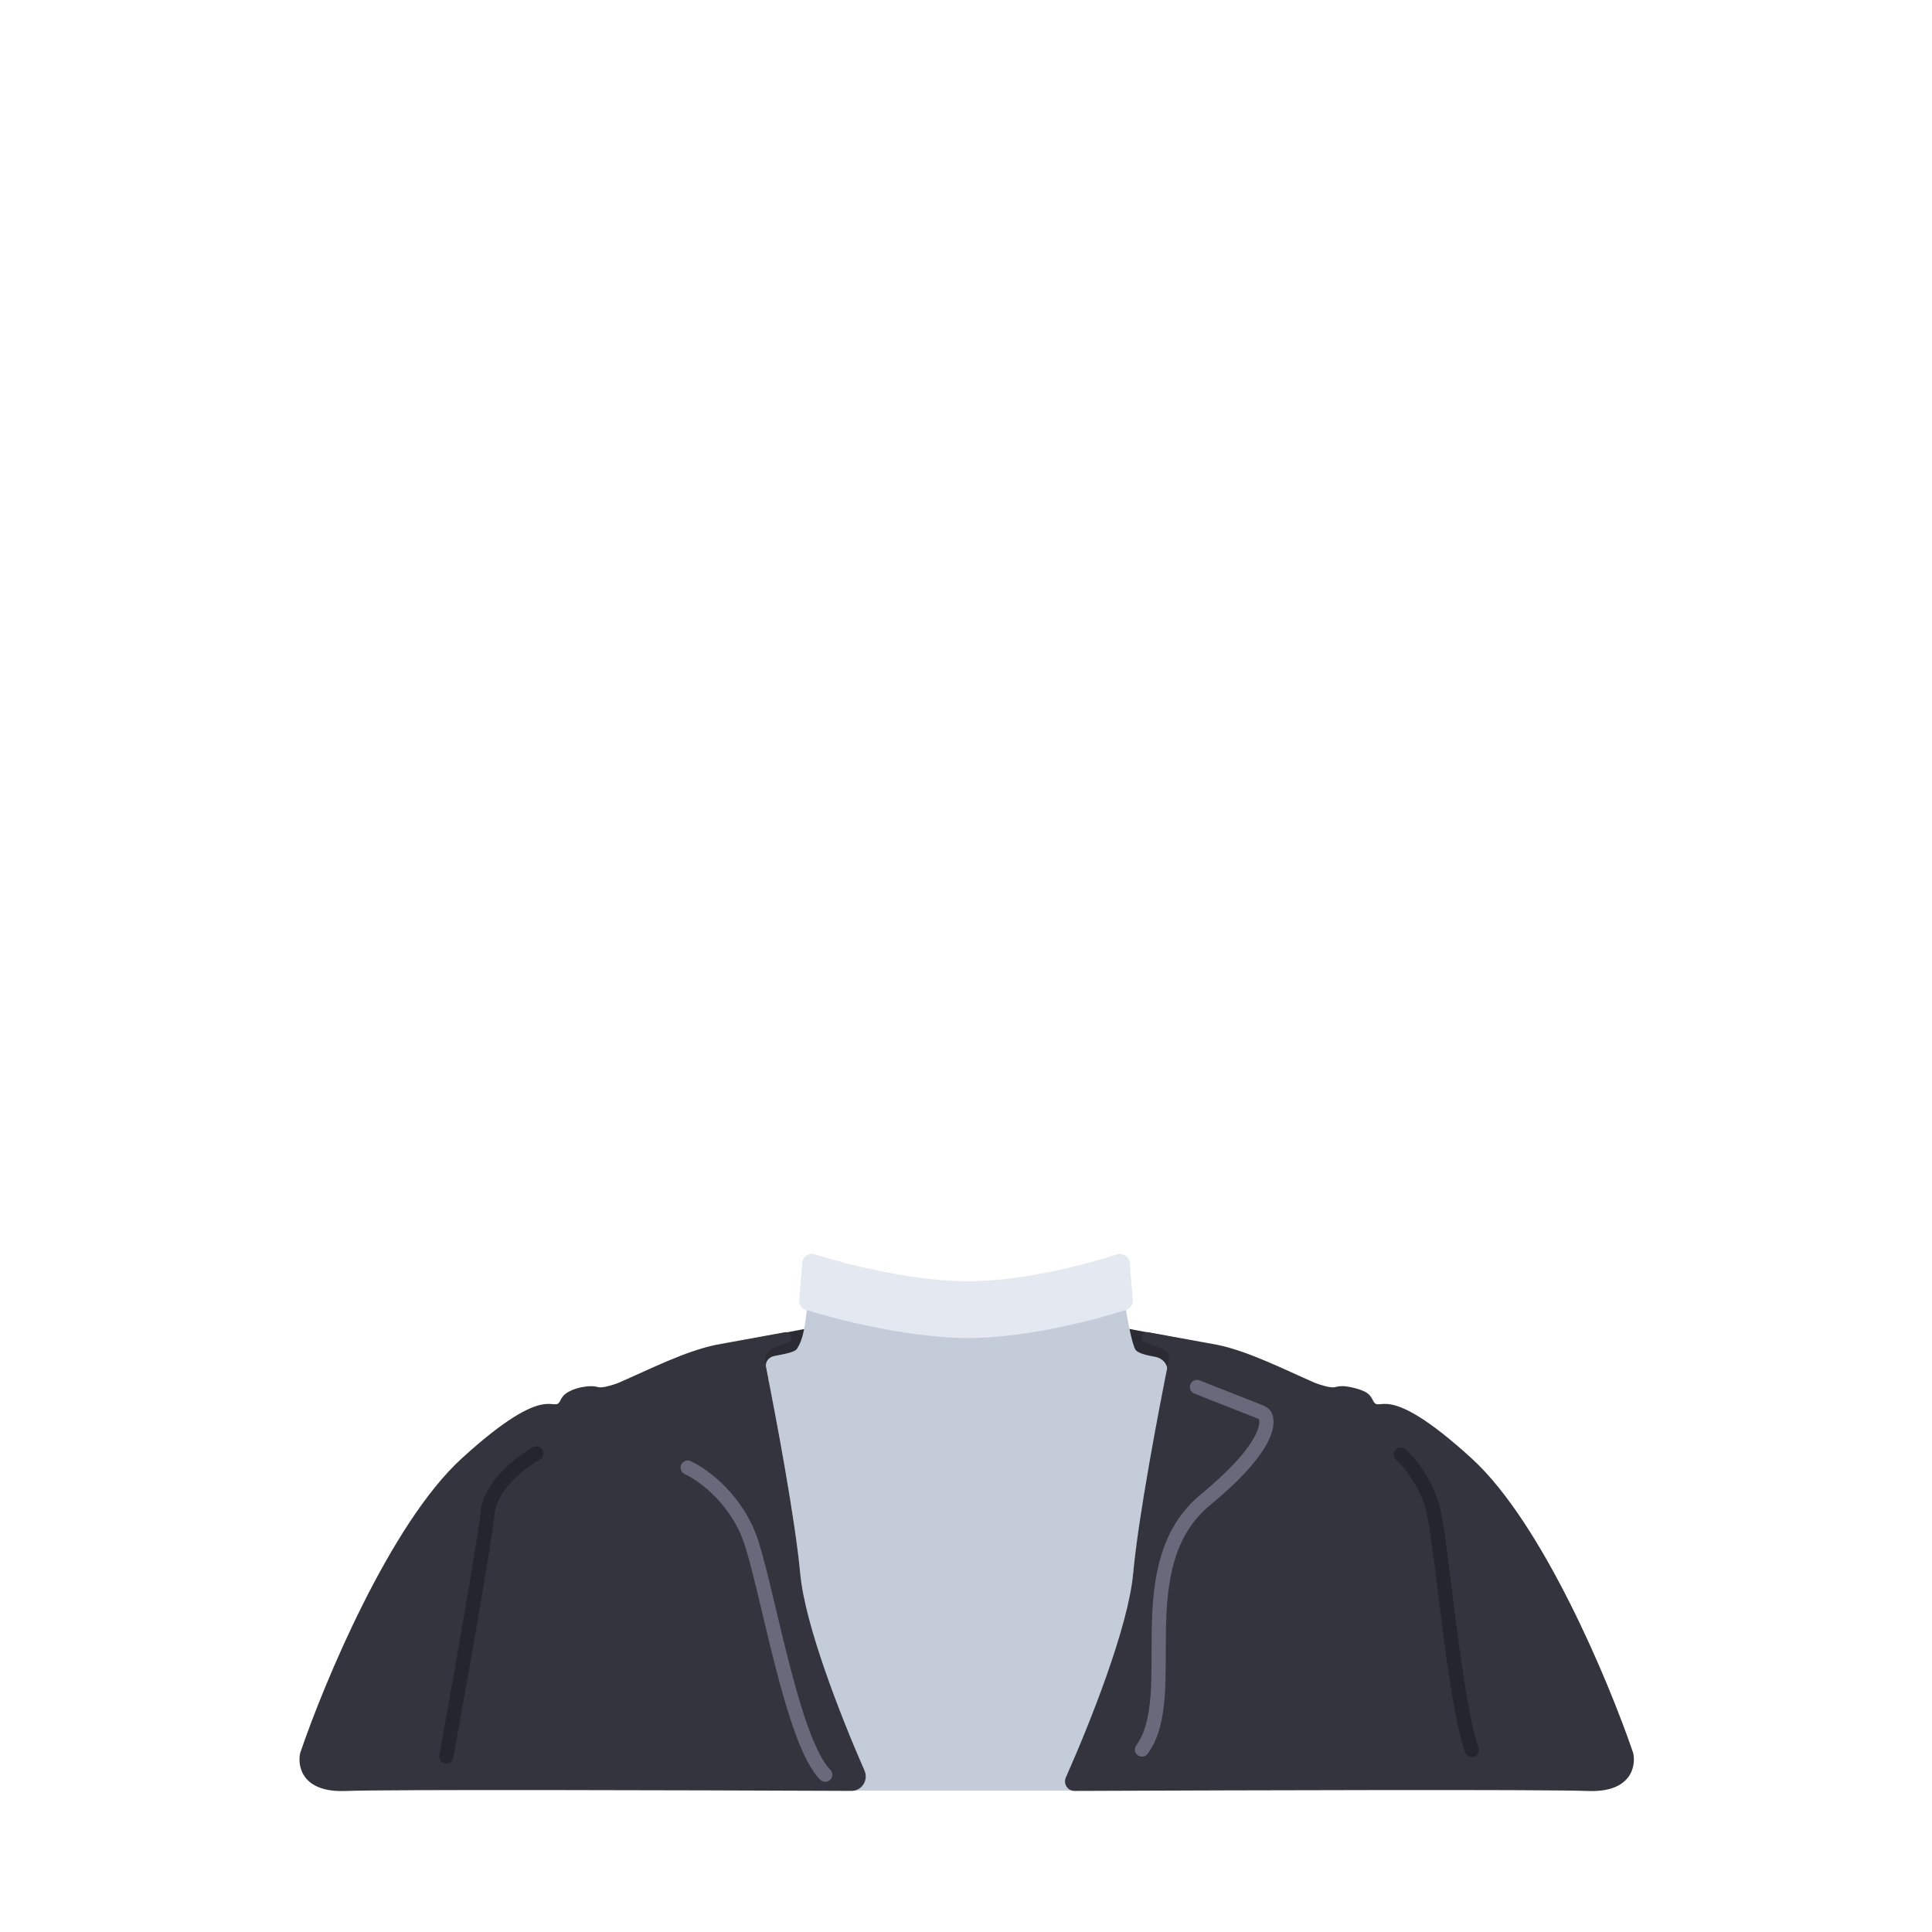 <svg width="408" height="408" viewBox="0 0 408 408" fill="none" xmlns="http://www.w3.org/2000/svg">
<path d="M251.055 283.012L235.911 280.156L234.46 289.167L257.429 292.903L251.055 283.012Z" fill="#2B2B34"/>
<path d="M157.405 283.012L172.549 280.156L174 289.167L151.031 292.903L157.405 283.012Z" fill="#2B2B34"/>
<path d="M234.606 273.292C236.109 273.272 237.393 274.37 237.639 275.853C238.22 279.355 239.095 283.876 239.777 285.013C240.185 285.691 241.893 286.185 243.935 286.531C245.555 286.806 246.76 288.237 246.568 289.869C244.894 304.081 240.587 318.082 239.284 332.408C238.263 343.64 238.071 364.175 233.085 375.364C232.862 375.865 231.458 378.135 230.909 378.135H177.841C177.159 378.135 174.84 374.546 174.566 373.922C169.55 362.484 169.984 343.173 169.005 332.408C167.971 321.037 164.17 300.948 161.856 289.458C161.827 289.314 161.783 289.014 161.741 288.661C161.6 287.475 162.401 286.569 163.575 286.349C166.237 285.853 167.866 285.459 168.253 284.91C169.739 282.797 170.12 279.138 170.453 275.928C170.56 274.896 171.425 274.115 172.463 274.102L234.606 273.292Z" fill="#C4CCDA"/>
<path d="M202.755 270.554C191.397 270.205 178.825 267.019 172.101 264.898C170.852 264.503 169.537 265.358 169.429 266.663L168.772 274.543C168.696 275.449 169.235 276.292 170.101 276.57C176.638 278.674 190.796 282.186 202.755 282.554C214.829 282.926 230.589 278.995 237.908 276.578C238.767 276.295 239.304 275.454 239.228 274.551L238.572 266.678C238.463 265.367 237.145 264.512 235.894 264.916C228.374 267.342 214.282 270.909 202.755 270.554Z" fill="#E3E8F1"/>
<path d="M257.1 284.002L242.499 281.342C241.583 281.175 240.862 282.112 241.258 282.954C241.387 283.228 241.62 283.44 241.905 283.543L245.56 284.864C246.495 285.202 247.041 286.166 246.843 287.14C244.563 298.386 240.344 320.751 239.285 332.409C238.263 343.641 230.071 364.176 225.085 375.365C224.489 376.703 225.462 378.215 226.926 378.209C263.536 378.058 326.421 377.867 335.305 378.222C344.448 378.588 345.515 373.041 344.905 370.222C339.8 355.212 325.842 321.765 310.848 308.05C292.105 290.907 291.467 298.861 289.928 295.706C289.527 294.883 289.054 294.376 288.572 294.085C287.419 293.389 285.244 292.858 283.902 292.741C283.164 292.677 282.407 292.799 281.926 292.936C281.065 293.183 278.781 292.455 277.747 292.06C270.634 288.948 263.685 285.391 257.1 284.002Z" fill="#34343F"/>
<path d="M151.19 284.002L165.791 281.342C166.706 281.175 167.427 282.112 167.031 282.954C166.902 283.228 166.67 283.44 166.385 283.543L163.544 284.57C162.142 285.077 161.324 286.528 161.618 287.99C163.932 299.479 167.971 321.038 169.005 332.409C169.984 343.174 177.55 362.485 182.567 373.923C183.449 375.934 181.998 378.211 179.802 378.202C142.994 378.053 81.743 377.872 72.984 378.222C63.842 378.588 62.775 373.041 63.385 370.222C68.489 355.212 82.447 321.765 97.442 308.05C116.185 290.907 116.822 298.861 118.361 295.706C118.486 295.45 118.618 295.224 118.756 295.026C119.905 293.364 123.745 292.48 125.739 292.8C125.975 292.838 126.187 292.886 126.363 292.936C127.225 293.183 129.508 292.455 130.542 292.06C137.656 288.948 144.605 285.391 151.19 284.002Z" fill="#34343F"/>
<path d="M113.279 306.926C110.068 308.697 103.509 313.707 102.958 319.577C102.408 325.447 96.919 356.264 94.244 370.939" stroke="#25252E" stroke-width="3" stroke-linecap="round"/>
<path d="M295.837 307.165C297.378 308.54 300.858 312.632 302.444 317.995C304.426 324.699 306.849 357.962 310.813 369.566" stroke="#25252E" stroke-width="3" stroke-linecap="round"/>
<path d="M145.227 309.926C148.516 311.43 155.829 316.749 158.761 325.998C162.427 337.559 167.502 368.011 174.269 374.779" stroke="#69697B" stroke-width="3" stroke-linecap="round"/>
<path d="M252.783 292.903L266.097 298.155C266.547 298.332 266.998 298.574 267.202 299.013C268.174 301.104 266.742 306.688 254.631 316.664C237.732 330.584 249.614 357.945 241.165 369.465" stroke="#69697B" stroke-width="3" stroke-linecap="round"/>
</svg>
